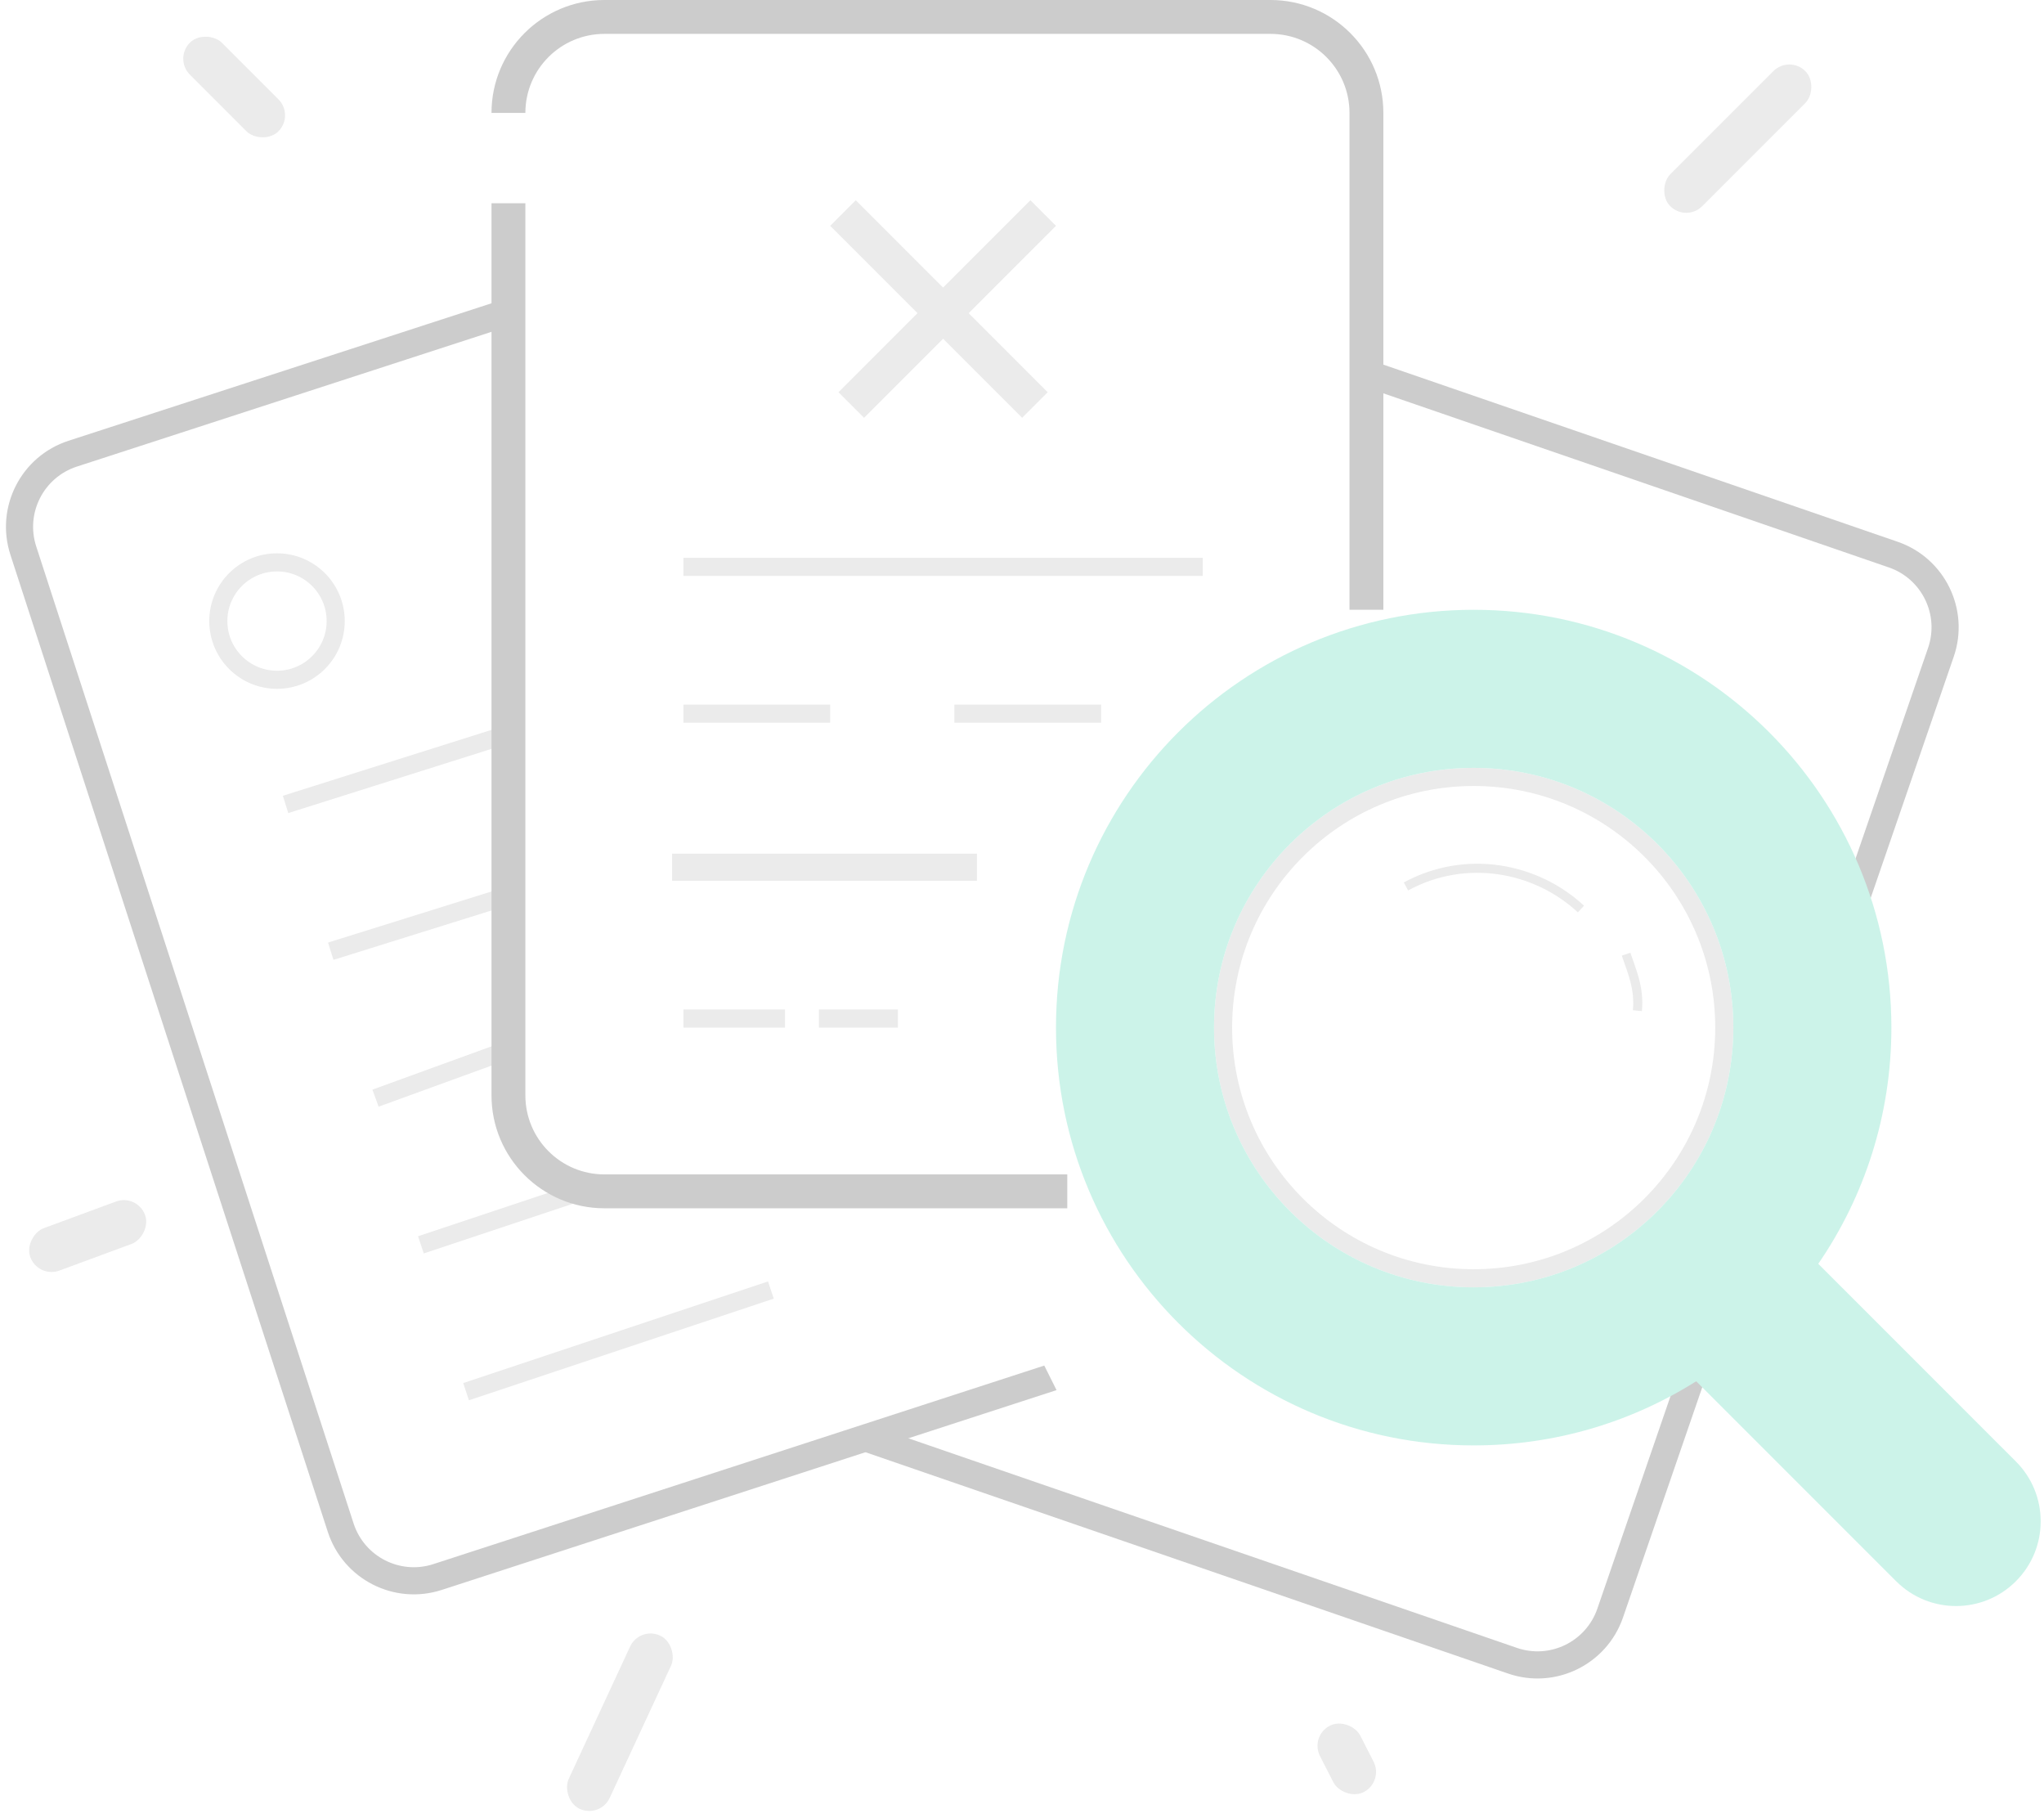 <svg width="226" height="201" viewBox="0 0 226 201" fill="none" xmlns="http://www.w3.org/2000/svg">
<g opacity="0.2">
<path fill-rule="evenodd" clip-rule="evenodd" d="M93.449 159.753C93.497 159.77 93.546 159.787 93.595 159.804L166.742 184.991C171.964 186.789 177.655 184.013 179.453 178.791L216.019 72.597C217.817 67.375 215.041 61.684 209.819 59.886L150.91 39.602L151 42.806L208.843 62.723C212.498 63.981 214.441 67.965 213.182 71.62L176.617 177.815C175.358 181.47 171.375 183.413 167.719 182.154L98.283 158.246L93.449 159.753Z" fill="black"/>
<path d="M155.452 97.987C162.08 94.389 169.838 95.866 174.8 100.483M179.793 105.476C180.417 107.349 181.288 109.189 181.041 111.717" stroke="#999999"/>
<path fill-rule="evenodd" clip-rule="evenodd" d="M7.571 48.723L56.841 32.714V35.868L8.498 51.576C4.821 52.771 2.809 56.72 4.004 60.397L39.096 168.4C40.291 172.077 44.24 174.089 47.917 172.894L115.463 150.947L116.82 153.661L48.844 175.748C43.591 177.454 37.95 174.58 36.243 169.327L1.151 61.324C-0.556 56.071 2.318 50.43 7.571 48.723Z" fill="black"/>
<line x1="31.575" y1="88.92" x2="55.292" y2="81.43" stroke="#999999" stroke-width="2"/>
<line x1="36.571" y1="105.146" x2="56.542" y2="98.905" stroke="#999999" stroke-width="2"/>
<line x1="41.52" y1="121.388" x2="55.251" y2="116.395" stroke="#999999" stroke-width="2"/>
<line x1="46.539" y1="137.606" x2="65.262" y2="131.365" stroke="#999999" stroke-width="2"/>
<line x1="51.532" y1="153.833" x2="85.234" y2="142.599" stroke="#999999" stroke-width="2"/>
<path d="M140.473 3.745H66.827C62.001 3.745 58.089 7.657 58.089 12.482H54.344C54.344 5.589 59.933 0 66.827 0H140.473C147.367 0 152.955 5.589 152.955 12.482V67.405H149.211V12.482C149.211 7.657 145.299 3.745 140.473 3.745Z" fill="black"/>
<path d="M118.005 129.817H66.827C62.001 129.817 58.089 125.905 58.089 121.079V22.468H54.344V121.079C54.344 127.973 59.933 133.562 66.827 133.562H118.005V129.817Z" fill="black"/>
<line x1="93.206" y1="23.551" x2="114.426" y2="44.771" stroke="#999999" stroke-width="4"/>
<line x1="94.122" y1="44.771" x2="115.342" y2="23.55" stroke="#999999" stroke-width="4"/>
<line x1="75.564" y1="62.66" x2="132.983" y2="62.66" stroke="#999999" stroke-width="2"/>
<line x1="75.564" y1="78.887" x2="91.792" y2="78.887" stroke="#999999" stroke-width="2"/>
<line x1="105.522" y1="78.887" x2="121.749" y2="78.887" stroke="#999999" stroke-width="2"/>
<line x1="74.316" y1="95.863" x2="108.019" y2="95.863" stroke="#999999" stroke-width="3"/>
<line x1="75.564" y1="112.59" x2="86.799" y2="112.59" stroke="#999999" stroke-width="2"/>
<line x1="90.543" y1="112.59" x2="99.281" y2="112.59" stroke="#999999" stroke-width="2"/>
<circle cx="30.628" cy="68.653" r="6.489" stroke="#999999" stroke-width="2"/>
<circle cx="162.941" cy="113.59" r="27.709" stroke="#999999" stroke-width="2"/>
<path fill-rule="evenodd" clip-rule="evenodd" d="M209.126 113.59C209.126 123.28 206.142 132.273 201.043 139.7L222.892 161.549C226.548 165.205 226.548 171.132 222.892 174.788C219.236 178.444 213.308 178.444 209.652 174.788L187.546 152.682C180.423 157.175 171.986 159.774 162.941 159.774C137.434 159.774 116.757 139.097 116.757 113.59C116.757 88.082 137.434 67.405 162.941 67.405C188.449 67.405 209.126 88.082 209.126 113.59ZM162.941 142.299C178.797 142.299 191.651 129.445 191.651 113.59C191.651 97.734 178.797 84.88 162.941 84.88C147.085 84.88 134.232 97.734 134.232 113.59C134.232 129.445 147.085 142.299 162.941 142.299Z" fill="#00C492"/>
<rect x="19.229" y="6.487" width="4.993" height="13.847" rx="2.496" transform="rotate(-45 19.229 6.487)" fill="#999999"/>
<rect x="197.842" y="6.096" width="4.993" height="21.113" rx="2.496" transform="rotate(45 197.842 6.096)" fill="#999999"/>
<rect x="70.719" y="179.746" width="4.993" height="21.113" rx="2.496" transform="rotate(24.887 70.719 179.746)" fill="#999999"/>
<rect x="15.169" y="131.95" width="4.993" height="13.512" rx="2.496" transform="rotate(69.743 15.169 131.95)" fill="#999999"/>
<rect x="144.814" y="191.894" width="4.993" height="8.235" rx="2.496" transform="rotate(-27.062 144.814 191.894)" fill="#999999"/>
</g>
</svg>
